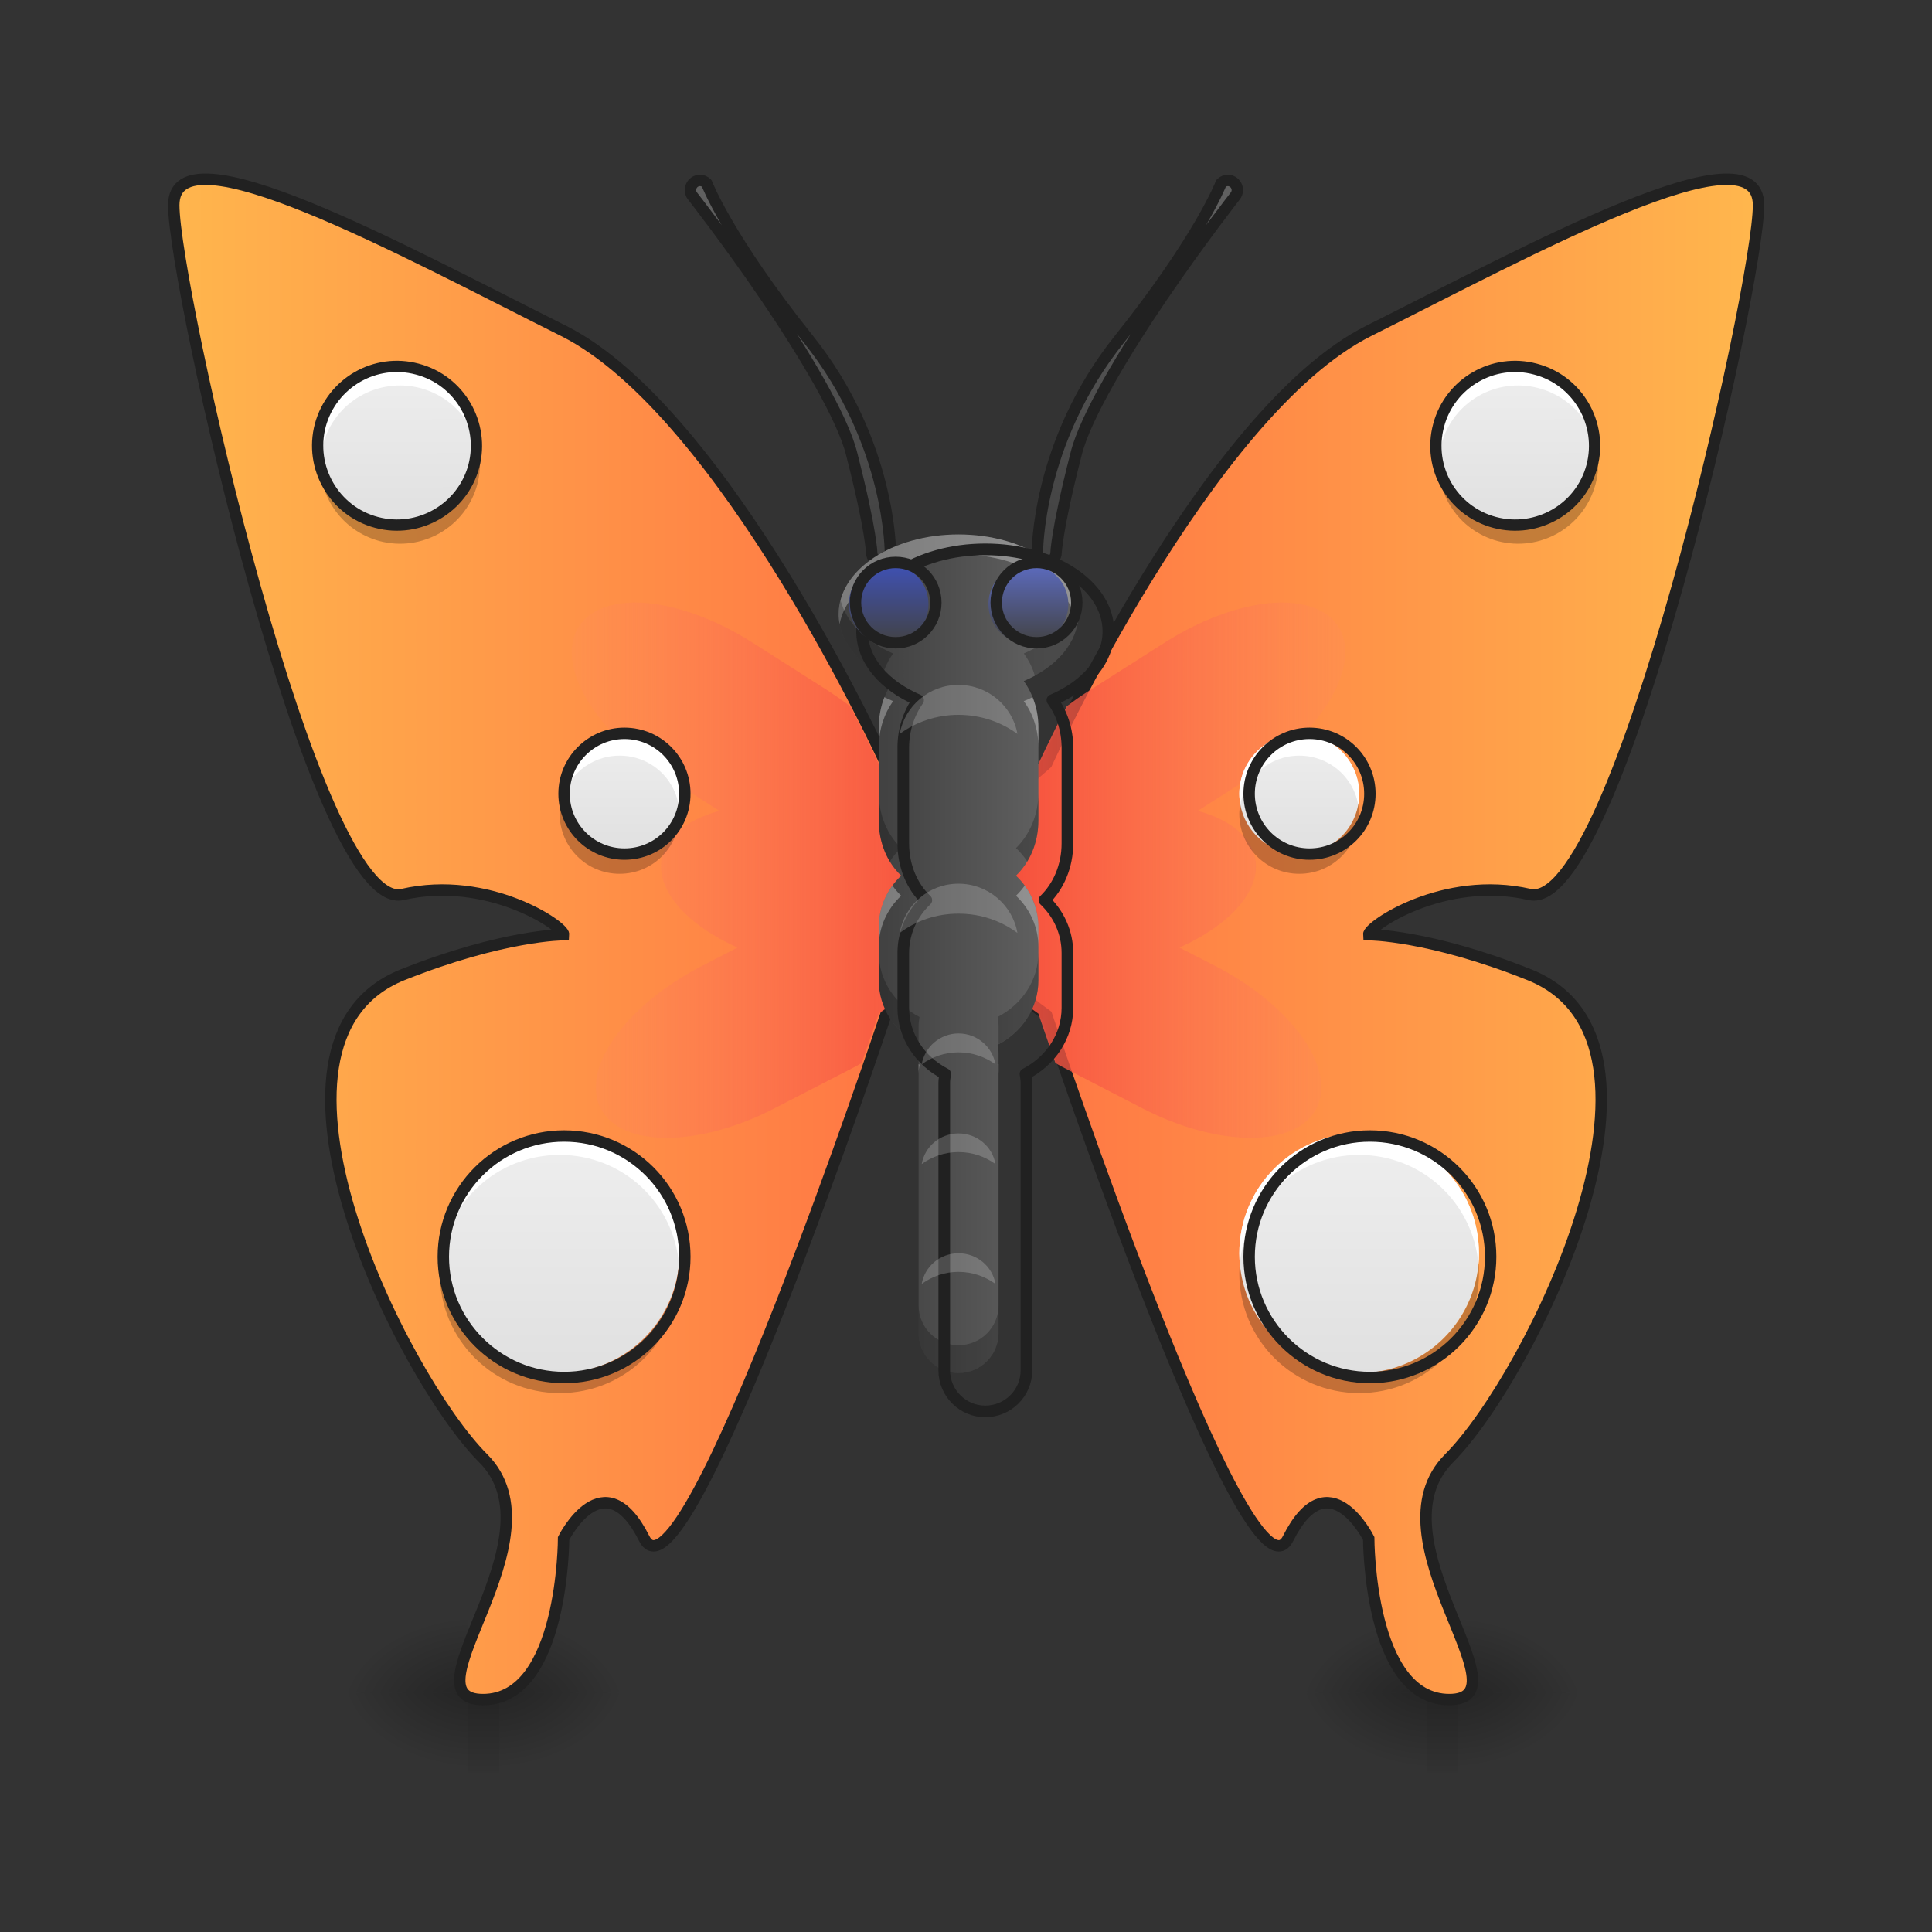 <?xml version="1.0" encoding="UTF-8"?>
<svg xmlns="http://www.w3.org/2000/svg" xmlns:xlink="http://www.w3.org/1999/xlink" width="32px" height="32px" viewBox="0 0 32 32" version="1.1">
<rect x="0" y="0" width="32" height="32" fill="#333333" stroke="none"/>
<defs>
<linearGradient id="linear0" gradientUnits="userSpaceOnUse" x1="254" y1="233.5" x2="254" y2="254.667" gradientTransform="matrix(0.001,0,0,0.063,23.509,13.439)">
<stop offset="0" style="stop-color:rgb(0%,0%,0%);stop-opacity:0.275;"/>
<stop offset="1" style="stop-color:rgb(0%,0%,0%);stop-opacity:0;"/>
</linearGradient>
<radialGradient id="radial0" gradientUnits="userSpaceOnUse" cx="450.909" cy="189.579" fx="450.909" fy="189.579" r="21.167" gradientTransform="matrix(0,-0.078,-0.109,-0,44.625,63.595)">
<stop offset="0" style="stop-color:rgb(0%,0%,0%);stop-opacity:0.314;"/>
<stop offset="0.222" style="stop-color:rgb(0%,0%,0%);stop-opacity:0.275;"/>
<stop offset="1" style="stop-color:rgb(0%,0%,0%);stop-opacity:0;"/>
</radialGradient>
<radialGradient id="radial1" gradientUnits="userSpaceOnUse" cx="450.909" cy="189.579" fx="450.909" fy="189.579" r="21.167" gradientTransform="matrix(-0,0.078,0.109,0,3.151,-7.527)">
<stop offset="0" style="stop-color:rgb(0%,0%,0%);stop-opacity:0.314;"/>
<stop offset="0.222" style="stop-color:rgb(0%,0%,0%);stop-opacity:0.275;"/>
<stop offset="1" style="stop-color:rgb(0%,0%,0%);stop-opacity:0;"/>
</radialGradient>
<radialGradient id="radial2" gradientUnits="userSpaceOnUse" cx="450.909" cy="189.579" fx="450.909" fy="189.579" r="21.167" gradientTransform="matrix(-0,-0.078,0.109,-0,3.151,63.595)">
<stop offset="0" style="stop-color:rgb(0%,0%,0%);stop-opacity:0.314;"/>
<stop offset="0.222" style="stop-color:rgb(0%,0%,0%);stop-opacity:0.275;"/>
<stop offset="1" style="stop-color:rgb(0%,0%,0%);stop-opacity:0;"/>
</radialGradient>
<radialGradient id="radial3" gradientUnits="userSpaceOnUse" cx="450.909" cy="189.579" fx="450.909" fy="189.579" r="21.167" gradientTransform="matrix(0,0.078,-0.109,0,44.625,-7.527)">
<stop offset="0" style="stop-color:rgb(0%,0%,0%);stop-opacity:0.314;"/>
<stop offset="0.222" style="stop-color:rgb(0%,0%,0%);stop-opacity:0.275;"/>
<stop offset="1" style="stop-color:rgb(0%,0%,0%);stop-opacity:0;"/>
</radialGradient>
<linearGradient id="linear1" gradientUnits="userSpaceOnUse" x1="275.167" y1="-68.125" x2="317.5" y2="-168.667" >
<stop offset="0" style="stop-color:rgb(25.882%,25.882%,25.882%);stop-opacity:1;"/>
<stop offset="1" style="stop-color:rgb(38.039%,38.039%,38.039%);stop-opacity:1;"/>
</linearGradient>
<linearGradient id="linear2" gradientUnits="userSpaceOnUse" x1="254" y1="233.5" x2="254" y2="254.667" gradientTransform="matrix(0.001,0,0,0.063,7.633,13.439)">
<stop offset="0" style="stop-color:rgb(0%,0%,0%);stop-opacity:0.275;"/>
<stop offset="1" style="stop-color:rgb(0%,0%,0%);stop-opacity:0;"/>
</linearGradient>
<radialGradient id="radial4" gradientUnits="userSpaceOnUse" cx="450.909" cy="189.579" fx="450.909" fy="189.579" r="21.167" gradientTransform="matrix(0,-0.078,-0.109,-0,28.749,63.595)">
<stop offset="0" style="stop-color:rgb(0%,0%,0%);stop-opacity:0.314;"/>
<stop offset="0.222" style="stop-color:rgb(0%,0%,0%);stop-opacity:0.275;"/>
<stop offset="1" style="stop-color:rgb(0%,0%,0%);stop-opacity:0;"/>
</radialGradient>
<radialGradient id="radial5" gradientUnits="userSpaceOnUse" cx="450.909" cy="189.579" fx="450.909" fy="189.579" r="21.167" gradientTransform="matrix(-0,0.078,0.109,0,-12.725,-7.527)">
<stop offset="0" style="stop-color:rgb(0%,0%,0%);stop-opacity:0.314;"/>
<stop offset="0.222" style="stop-color:rgb(0%,0%,0%);stop-opacity:0.275;"/>
<stop offset="1" style="stop-color:rgb(0%,0%,0%);stop-opacity:0;"/>
</radialGradient>
<radialGradient id="radial6" gradientUnits="userSpaceOnUse" cx="450.909" cy="189.579" fx="450.909" fy="189.579" r="21.167" gradientTransform="matrix(-0,-0.078,0.109,-0,-12.725,63.595)">
<stop offset="0" style="stop-color:rgb(0%,0%,0%);stop-opacity:0.314;"/>
<stop offset="0.222" style="stop-color:rgb(0%,0%,0%);stop-opacity:0.275;"/>
<stop offset="1" style="stop-color:rgb(0%,0%,0%);stop-opacity:0;"/>
</radialGradient>
<radialGradient id="radial7" gradientUnits="userSpaceOnUse" cx="450.909" cy="189.579" fx="450.909" fy="189.579" r="21.167" gradientTransform="matrix(0,0.078,-0.109,0,28.749,-7.527)">
<stop offset="0" style="stop-color:rgb(0%,0%,0%);stop-opacity:0.314;"/>
<stop offset="0.222" style="stop-color:rgb(0%,0%,0%);stop-opacity:0.275;"/>
<stop offset="1" style="stop-color:rgb(0%,0%,0%);stop-opacity:0;"/>
</radialGradient>
<linearGradient id="linear3" gradientUnits="userSpaceOnUse" x1="254" y1="21.833" x2="42.333" y2="21.833" >
<stop offset="0" style="stop-color:rgb(100%,43.922%,26.275%);stop-opacity:1;"/>
<stop offset="1" style="stop-color:rgb(100%,71.765%,30.196%);stop-opacity:1;"/>
</linearGradient>
<linearGradient id="linear4" gradientUnits="userSpaceOnUse" x1="253.868" y1="33.653" x2="462.465" y2="33.653" >
<stop offset="0" style="stop-color:rgb(100%,43.922%,26.275%);stop-opacity:1;"/>
<stop offset="1" style="stop-color:rgb(100%,71.765%,30.196%);stop-opacity:1;"/>
</linearGradient>
<linearGradient id="linear5" gradientUnits="userSpaceOnUse" x1="960" y1="935.118" x2="560" y2="935.118" gradientTransform="matrix(0.017,0,0,0.017,0,0)">
<stop offset="0" style="stop-color:rgb(95.686%,26.275%,21.176%);stop-opacity:1;"/>
<stop offset="1" style="stop-color:rgb(100%,54.118%,39.608%);stop-opacity:0.152;"/>
</linearGradient>
<linearGradient id="linear6" gradientUnits="userSpaceOnUse" x1="253.986" y1="15.608" x2="356.481" y2="15.608" gradientTransform="matrix(0.063,0,0,0.063,0,13.439)">
<stop offset="0" style="stop-color:rgb(95.686%,26.275%,21.176%);stop-opacity:1;"/>
<stop offset="1" style="stop-color:rgb(100%,54.118%,39.608%);stop-opacity:0.152;"/>
</linearGradient>
<linearGradient id="linear7" gradientUnits="userSpaceOnUse" x1="232.833" y1="85.333" x2="275.167" y2="85.333" gradientTransform="matrix(0.063,0,0,0.063,0,13.439)">
<stop offset="0" style="stop-color:rgb(25.882%,25.882%,25.882%);stop-opacity:1;"/>
<stop offset="1" style="stop-color:rgb(38.039%,38.039%,38.039%);stop-opacity:1;"/>
</linearGradient>
<linearGradient id="linear8" gradientUnits="userSpaceOnUse" x1="275.167" y1="-68.125" x2="317.5" y2="-168.667" >
<stop offset="0" style="stop-color:rgb(25.882%,25.882%,25.882%);stop-opacity:1;"/>
<stop offset="1" style="stop-color:rgb(38.039%,38.039%,38.039%);stop-opacity:1;"/>
</linearGradient>
<linearGradient id="linear9" gradientUnits="userSpaceOnUse" x1="158.75" y1="11.25" x2="158.75" y2="-20.5" gradientTransform="matrix(0.063,0,0,0.063,0.01,13.439)">
<stop offset="0" style="stop-color:rgb(87.843%,87.843%,87.843%);stop-opacity:1;"/>
<stop offset="1" style="stop-color:rgb(93.333%,93.333%,93.333%);stop-opacity:1;"/>
</linearGradient>
<linearGradient id="linear10" gradientUnits="userSpaceOnUse" x1="148.167" y1="180.583" x2="148.167" y2="117.083" gradientTransform="matrix(0.063,0,0,0.063,0.01,11.454)">
<stop offset="0" style="stop-color:rgb(87.843%,87.843%,87.843%);stop-opacity:1;"/>
<stop offset="1" style="stop-color:rgb(93.333%,93.333%,93.333%);stop-opacity:1;"/>
</linearGradient>
<linearGradient id="linear11" gradientUnits="userSpaceOnUse" x1="103.815" y1="-88.744" x2="144.706" y2="-99.701" gradientTransform="matrix(0.016,-0.06,0.06,0.016,9.644,16.378)">
<stop offset="0" style="stop-color:rgb(87.843%,87.843%,87.843%);stop-opacity:1;"/>
<stop offset="1" style="stop-color:rgb(93.333%,93.333%,93.333%);stop-opacity:1;"/>
</linearGradient>
<linearGradient id="linear12" gradientUnits="userSpaceOnUse" x1="158.75" y1="11.25" x2="158.75" y2="-20.5" gradientTransform="matrix(-0.063,0,0,0.063,31.774,13.439)">
<stop offset="0" style="stop-color:rgb(87.843%,87.843%,87.843%);stop-opacity:1;"/>
<stop offset="1" style="stop-color:rgb(93.333%,93.333%,93.333%);stop-opacity:1;"/>
</linearGradient>
<linearGradient id="linear13" gradientUnits="userSpaceOnUse" x1="148.167" y1="180.583" x2="148.167" y2="117.083" gradientTransform="matrix(-0.063,0,0,0.063,31.774,11.454)">
<stop offset="0" style="stop-color:rgb(87.843%,87.843%,87.843%);stop-opacity:1;"/>
<stop offset="1" style="stop-color:rgb(93.333%,93.333%,93.333%);stop-opacity:1;"/>
</linearGradient>
<linearGradient id="linear14" gradientUnits="userSpaceOnUse" x1="103.815" y1="-88.744" x2="144.706" y2="-99.701" gradientTransform="matrix(0.016,-0.06,0.06,0.016,28.165,16.378)">
<stop offset="0" style="stop-color:rgb(87.843%,87.843%,87.843%);stop-opacity:1;"/>
<stop offset="1" style="stop-color:rgb(93.333%,93.333%,93.333%);stop-opacity:1;"/>
</linearGradient>
<linearGradient id="linear15" gradientUnits="userSpaceOnUse" x1="158.75" y1="11.25" x2="158.75" y2="-20.5" gradientTransform="matrix(0.042,0,0,0.042,7.883,10.2)">
<stop offset="0" style="stop-color:rgb(25.882%,25.882%,25.882%);stop-opacity:1;"/>
<stop offset="1" style="stop-color:rgb(24.706%,31.765%,70.98%);stop-opacity:1;"/>
</linearGradient>
<linearGradient id="linear16" gradientUnits="userSpaceOnUse" x1="158.75" y1="11.25" x2="158.75" y2="-20.5" gradientTransform="matrix(0.042,0,0,0.042,10.198,10.2)">
<stop offset="0" style="stop-color:rgb(25.882%,25.882%,25.882%);stop-opacity:1;"/>
<stop offset="1" style="stop-color:rgb(36.078%,41.961%,75.294%);stop-opacity:1;"/>
</linearGradient>
</defs>
<g id="surface1">
<path style=" stroke:none;fill-rule:nonzero;fill:url(#linear0);" d="M 23.633 28.035 L 24.145 28.035 L 24.145 29.355 L 23.633 29.355 Z M 23.633 28.035 "/>
<path style=" stroke:none;fill-rule:nonzero;fill:url(#radial0);" d="M 24.145 28.035 L 26.203 28.035 L 26.203 26.711 L 24.145 26.711 Z M 24.145 28.035 "/>
<path style=" stroke:none;fill-rule:nonzero;fill:url(#radial1);" d="M 23.633 28.035 L 21.574 28.035 L 21.574 29.355 L 23.633 29.355 Z M 23.633 28.035 "/>
<path style=" stroke:none;fill-rule:nonzero;fill:url(#radial2);" d="M 23.633 28.035 L 21.574 28.035 L 21.574 26.711 L 23.633 26.711 Z M 23.633 28.035 "/>
<path style=" stroke:none;fill-rule:nonzero;fill:url(#radial3);" d="M 24.145 28.035 L 26.203 28.035 L 26.203 29.355 L 24.145 29.355 Z M 24.145 28.035 "/>
<path style="fill-rule:nonzero;fill:url(#linear1);stroke-width:3;stroke-linecap:round;stroke-linejoin:round;stroke:rgb(12.941%,12.941%,12.941%);stroke-opacity:1;stroke-miterlimit:4;" d="M 322.844 -165.88 C 322.157 -165.88 321.532 -165.63 321.032 -165.13 C 321.032 -165.13 315.532 -150.756 294.347 -124.196 C 272.411 -96.824 272.724 -67.702 272.724 -67.702 C 273.224 -64.702 277.661 -65.077 277.661 -68.139 C 277.661 -68.139 277.661 -69.139 278.286 -73.014 C 278.911 -76.888 280.223 -83.45 282.91 -93.949 C 285.285 -103.636 295.784 -121.009 305.658 -135.508 C 315.532 -150.006 324.781 -161.818 324.781 -161.818 C 326.031 -163.442 324.906 -165.817 322.844 -165.88 Z M 322.844 -165.88 " transform="matrix(-0.063,0,0,0.063,31.93,13.439)"/>
<path style=" stroke:none;fill-rule:nonzero;fill:url(#linear2);" d="M 7.754 28.035 L 8.27 28.035 L 8.27 29.355 L 7.754 29.355 Z M 7.754 28.035 "/>
<path style=" stroke:none;fill-rule:nonzero;fill:url(#radial4);" d="M 8.27 28.035 L 10.328 28.035 L 10.328 26.711 L 8.27 26.711 Z M 8.27 28.035 "/>
<path style=" stroke:none;fill-rule:nonzero;fill:url(#radial5);" d="M 7.754 28.035 L 5.695 28.035 L 5.695 29.355 L 7.754 29.355 Z M 7.754 28.035 "/>
<path style=" stroke:none;fill-rule:nonzero;fill:url(#radial6);" d="M 7.754 28.035 L 5.695 28.035 L 5.695 26.711 L 7.754 26.711 Z M 7.754 28.035 "/>
<path style=" stroke:none;fill-rule:nonzero;fill:url(#radial7);" d="M 8.27 28.035 L 10.328 28.035 L 10.328 29.355 L 8.27 29.355 Z M 8.27 28.035 "/>
<path style="fill-rule:nonzero;fill:url(#linear3);stroke-width:0.265;stroke-linecap:butt;stroke-linejoin:miter;stroke:rgb(0%,0%,0%);stroke-opacity:1;stroke-miterlimit:4;" d="M 232.853 -12.582 C 232.853 -12.582 190.482 -105.135 148.173 -126.321 C 105.802 -147.506 45.683 -180.566 45.683 -159.38 C 45.683 -138.195 82.742 27.102 105.802 21.852 C 128.488 16.665 148.361 30.289 148.173 32.414 C 148.173 32.414 132.3 32.414 105.802 42.975 C 61.869 60.599 105.802 148.84 126.988 170.026 C 148.173 191.149 105.802 233.52 126.988 233.52 C 148.173 233.52 148.173 191.149 148.173 191.149 C 148.173 191.149 158.735 170.026 169.359 191.149 C 179.92 212.334 232.853 53.599 232.853 53.599 C 265.162 31.164 256.663 9.229 232.853 -12.582 Z M 232.853 -12.582 " transform="matrix(0.063,0,0,0.063,0,13.439)"/>
<path style="fill-rule:nonzero;fill:url(#linear4);stroke-width:0.265;stroke-linecap:butt;stroke-linejoin:miter;stroke:rgb(0%,0%,0%);stroke-opacity:1;stroke-miterlimit:4;" d="M 275.161 -12.582 C 275.161 -12.582 317.47 -105.135 359.841 -126.321 C 402.149 -147.506 462.331 -180.566 462.331 -159.38 C 462.331 -138.195 425.272 27.102 402.149 21.852 C 379.526 16.665 359.653 30.289 359.841 32.414 C 359.841 32.414 375.714 32.414 402.149 42.975 C 446.082 60.599 402.149 148.84 381.026 170.026 C 359.841 191.149 402.149 233.52 381.026 233.52 C 359.841 233.52 359.841 191.149 359.841 191.149 C 359.841 191.149 349.279 170.026 338.655 191.149 C 328.094 212.334 275.161 53.599 275.161 53.599 C 246.726 33.226 247.164 11.166 275.161 -12.582 Z M 275.161 -12.582 " transform="matrix(0.063,0,0,0.063,0,13.439)"/>
<path style="fill:none;stroke-width:3;stroke-linecap:butt;stroke-linejoin:miter;stroke:rgb(12.941%,12.941%,12.941%);stroke-opacity:1;stroke-miterlimit:4;" d="M 232.853 -12.582 C 232.853 -12.582 190.482 -105.135 148.173 -126.321 C 105.802 -147.506 45.683 -180.566 45.683 -159.38 C 45.683 -138.195 82.742 27.102 105.802 21.852 C 128.488 16.665 148.361 30.289 148.173 32.414 C 148.173 32.414 132.3 32.414 105.802 42.975 C 61.869 60.599 105.802 148.84 126.988 170.026 C 148.173 191.149 105.802 233.52 126.988 233.52 C 148.173 233.52 148.173 191.149 148.173 191.149 C 148.173 191.149 158.735 170.026 169.359 191.149 C 179.92 212.334 232.853 53.599 232.853 53.599 C 265.162 31.164 256.663 9.229 232.853 -12.582 Z M 232.853 -12.582 " transform="matrix(0.063,0,0,0.063,0,13.439)"/>
<path style="fill:none;stroke-width:3;stroke-linecap:butt;stroke-linejoin:miter;stroke:rgb(12.941%,12.941%,12.941%);stroke-opacity:1;stroke-miterlimit:4;" d="M 275.161 -12.582 C 275.161 -12.582 317.47 -105.135 359.841 -126.321 C 402.149 -147.506 462.331 -180.566 462.331 -159.38 C 462.331 -138.195 425.272 27.102 402.149 21.852 C 379.526 16.665 359.653 30.289 359.841 32.414 C 359.841 32.414 375.714 32.414 402.149 42.975 C 446.082 60.599 402.149 148.84 381.026 170.026 C 359.841 191.149 402.149 233.52 381.026 233.52 C 359.841 233.52 359.841 191.149 359.841 191.149 C 359.841 191.149 349.279 170.026 338.655 191.149 C 328.094 212.334 275.161 53.599 275.161 53.599 C 246.726 33.226 247.164 11.166 275.161 -12.582 Z M 275.161 -12.582 " transform="matrix(0.063,0,0,0.063,0,13.439)"/>
<path style=" stroke:none;fill-rule:nonzero;fill:url(#linear5);" d="M 10.531 9.98 C 10.102 9.98 9.758 10.109 9.586 10.379 C 9.191 11 9.836 12.109 11.031 12.867 L 11.914 13.43 C 11.395 13.574 11.035 13.848 10.961 14.215 C 10.859 14.746 11.379 15.32 12.215 15.695 L 11.609 16.008 C 10.352 16.66 9.613 17.707 9.949 18.359 C 10.285 19.008 11.57 19.008 12.824 18.359 L 14.164 17.668 C 14.199 17.648 14.238 17.629 14.273 17.605 C 14.445 17.105 14.555 16.789 14.555 16.789 C 16.023 15.77 16.141 14.77 15.527 13.777 C 15.441 13.75 15.352 13.73 15.258 13.711 C 15.281 13.617 15.285 13.52 15.277 13.418 C 15.074 13.16 14.832 12.906 14.555 12.652 C 14.555 12.652 14.383 12.277 14.086 11.699 C 13.969 11.613 13.848 11.527 13.723 11.445 L 12.453 10.637 C 11.781 10.211 11.082 9.984 10.531 9.98 Z M 10.531 9.98 "/>
<path style=" stroke:none;fill-rule:nonzero;fill:url(#linear6);" d="M 21.223 9.98 C 21.652 9.98 21.996 10.109 22.168 10.379 C 22.559 11 21.918 12.109 20.723 12.867 L 19.84 13.43 C 20.359 13.574 20.719 13.848 20.789 14.215 C 20.895 14.746 20.375 15.32 19.535 15.695 L 20.145 16.008 C 21.402 16.66 22.141 17.707 21.805 18.359 C 21.469 19.008 20.184 19.008 18.926 18.359 L 17.59 17.668 C 17.551 17.648 17.516 17.629 17.48 17.605 C 17.305 17.105 17.199 16.789 17.199 16.789 C 15.73 15.77 15.609 14.77 16.223 13.777 C 16.312 13.75 16.402 13.73 16.492 13.711 C 16.473 13.617 16.469 13.52 16.477 13.418 C 16.676 13.16 16.922 12.906 17.199 12.652 C 17.199 12.652 17.371 12.277 17.668 11.699 C 17.781 11.613 17.902 11.527 18.031 11.445 L 19.301 10.637 C 19.973 10.211 20.672 9.984 21.223 9.98 Z M 21.223 9.98 "/>
<path style=" stroke:none;fill-rule:nonzero;fill:url(#linear7);" d="M 15.875 8.852 C 14.777 8.852 13.891 9.441 13.891 10.172 C 13.891 10.641 14.25 11.047 14.793 11.281 C 14.645 11.492 14.555 11.758 14.555 12.047 L 14.555 13.59 C 14.555 13.957 14.695 14.285 14.926 14.504 C 14.695 14.723 14.555 15.023 14.555 15.355 L 14.555 16.238 C 14.555 16.699 14.828 17.098 15.23 17.305 C 15.223 17.352 15.215 17.398 15.215 17.449 L 15.215 22.082 C 15.215 22.445 15.512 22.742 15.875 22.742 C 16.242 22.742 16.539 22.445 16.539 22.082 L 16.539 17.449 C 16.539 17.398 16.531 17.352 16.523 17.305 C 16.926 17.098 17.199 16.699 17.199 16.238 L 17.199 15.355 C 17.199 15.023 17.059 14.723 16.828 14.504 C 17.055 14.285 17.199 13.957 17.199 13.59 L 17.199 12.047 C 17.199 11.758 17.109 11.492 16.957 11.281 C 17.504 11.047 17.859 10.641 17.859 10.172 C 17.859 9.441 16.977 8.852 15.875 8.852 Z M 15.875 8.852 "/>
<path style="fill-rule:nonzero;fill:url(#linear8);stroke-width:3;stroke-linecap:round;stroke-linejoin:round;stroke:rgb(12.941%,12.941%,12.941%);stroke-opacity:1;stroke-miterlimit:4;" d="M 322.844 -165.88 C 322.157 -165.88 321.532 -165.63 321.032 -165.13 C 321.032 -165.13 315.532 -150.756 294.347 -124.196 C 272.411 -96.824 272.724 -67.702 272.724 -67.702 C 273.224 -64.702 277.661 -65.077 277.661 -68.139 C 277.661 -68.139 277.661 -69.139 278.286 -73.014 C 278.911 -76.888 280.223 -83.45 282.91 -93.949 C 285.285 -103.636 295.784 -121.009 305.658 -135.508 C 315.532 -150.006 324.781 -161.818 324.781 -161.818 C 326.031 -163.442 324.906 -165.817 322.844 -165.88 Z M 322.844 -165.88 " transform="matrix(0.063,0,0,0.063,0,13.439)"/>
<path style=" stroke:none;fill-rule:nonzero;fill:rgb(100%,100%,100%);fill-opacity:0.314;" d="M 15.875 8.852 C 14.777 8.852 13.891 9.441 13.891 10.172 C 13.891 10.23 13.898 10.285 13.906 10.34 C 14.027 9.684 14.859 9.18 15.875 9.18 C 16.891 9.18 17.723 9.684 17.848 10.34 C 17.855 10.285 17.859 10.23 17.859 10.172 C 17.859 9.441 16.977 8.852 15.875 8.852 Z M 14.648 11.547 C 14.59 11.699 14.555 11.867 14.555 12.047 L 14.555 12.379 C 14.555 12.086 14.645 11.82 14.793 11.613 C 14.746 11.594 14.695 11.57 14.648 11.547 Z M 17.102 11.547 C 17.055 11.57 17.008 11.594 16.957 11.613 C 17.109 11.82 17.199 12.086 17.199 12.379 L 17.199 12.047 C 17.199 11.867 17.164 11.699 17.102 11.547 Z M 14.781 14.668 C 14.637 14.863 14.555 15.098 14.555 15.355 L 14.555 15.684 C 14.555 15.355 14.695 15.055 14.926 14.836 C 14.871 14.785 14.824 14.727 14.781 14.668 Z M 16.973 14.668 C 16.93 14.727 16.883 14.785 16.828 14.836 C 17.059 15.055 17.199 15.355 17.199 15.684 L 17.199 15.355 C 17.199 15.098 17.113 14.863 16.973 14.668 Z M 15.215 17.625 L 15.215 17.781 C 15.215 17.73 15.223 17.68 15.23 17.633 C 15.227 17.633 15.219 17.629 15.215 17.625 Z M 16.539 17.625 C 16.531 17.629 16.527 17.633 16.523 17.633 C 16.531 17.68 16.539 17.73 16.539 17.781 Z M 16.539 17.625 "/>
<path style=" stroke:none;fill-rule:nonzero;fill:rgb(0%,0%,0%);fill-opacity:0.235;" d="M 13.922 9.941 C 13.902 10.016 13.891 10.094 13.891 10.172 C 13.891 10.586 14.172 10.953 14.613 11.195 C 14.652 11.059 14.715 10.934 14.793 10.824 C 14.34 10.629 14.02 10.312 13.922 9.941 Z M 17.832 9.941 C 17.734 10.312 17.41 10.629 16.957 10.824 C 17.039 10.934 17.102 11.059 17.141 11.195 C 17.582 10.953 17.859 10.586 17.859 10.172 C 17.859 10.094 17.852 10.016 17.832 9.941 Z M 14.555 13.133 L 14.555 13.59 C 14.555 13.844 14.621 14.078 14.738 14.27 C 14.789 14.188 14.852 14.113 14.926 14.047 C 14.695 13.824 14.555 13.496 14.555 13.133 Z M 17.199 13.133 C 17.199 13.496 17.055 13.824 16.828 14.047 C 16.898 14.113 16.961 14.188 17.016 14.27 C 17.133 14.078 17.199 13.844 17.199 13.59 Z M 14.555 15.777 L 14.555 16.238 C 14.555 16.691 14.82 17.086 15.215 17.293 L 15.215 16.988 C 15.215 16.938 15.223 16.891 15.23 16.844 C 14.828 16.637 14.555 16.238 14.555 15.777 Z M 17.199 15.777 C 17.199 16.238 16.926 16.637 16.523 16.844 C 16.531 16.891 16.539 16.938 16.539 16.988 L 16.539 17.293 C 16.934 17.086 17.199 16.691 17.199 16.238 Z M 15.215 21.621 L 15.215 22.082 C 15.215 22.445 15.512 22.742 15.875 22.742 C 16.242 22.742 16.539 22.445 16.539 22.082 L 16.539 21.621 C 16.539 21.988 16.242 22.281 15.875 22.281 C 15.512 22.281 15.215 21.988 15.215 21.621 Z M 15.215 21.621 "/>
<path style="fill:none;stroke-width:11.339;stroke-linecap:round;stroke-linejoin:round;stroke:rgb(12.941%,12.941%,12.941%);stroke-opacity:1;stroke-miterlimit:4;" d="M 959.908 535.225 C 893.537 535.225 839.92 570.89 839.92 615.059 C 839.92 643.403 861.65 667.968 894.482 682.14 C 885.506 694.894 880.073 710.956 880.073 728.434 L 880.073 821.733 C 880.073 843.935 888.577 863.776 902.512 877.003 C 888.577 890.23 880.073 908.417 880.073 928.494 L 880.073 981.875 C 880.073 1009.746 896.607 1033.838 920.936 1046.357 C 920.463 1049.191 919.991 1052.026 919.991 1055.096 L 919.991 1335.227 C 919.991 1357.193 937.942 1375.144 959.908 1375.144 C 982.111 1375.144 1000.062 1357.193 1000.062 1335.227 L 1000.062 1055.096 C 1000.062 1052.026 999.59 1049.191 999.117 1046.357 C 1023.446 1033.838 1039.979 1009.746 1039.979 981.875 L 1039.979 928.494 C 1039.979 908.417 1031.476 890.23 1017.541 877.003 C 1031.24 863.776 1039.979 843.935 1039.979 821.733 L 1039.979 728.434 C 1039.979 710.956 1034.547 694.894 1025.335 682.14 C 1058.403 667.968 1079.897 643.403 1079.897 615.059 C 1079.897 570.89 1026.516 535.225 959.908 535.225 Z M 959.908 535.225 " transform="matrix(0.017,0,0,0.017,0,0)"/>
<path style=" stroke:none;fill-rule:nonzero;fill:url(#linear9);" d="M 10.262 12.156 C 10.812 12.156 11.254 12.602 11.254 13.148 C 11.254 13.699 10.812 14.141 10.262 14.141 C 9.715 14.141 9.27 13.699 9.27 13.148 C 9.27 12.602 9.715 12.156 10.262 12.156 Z M 10.262 12.156 "/>
<path style=" stroke:none;fill-rule:nonzero;fill:url(#linear10);" d="M 9.27 18.773 C 10.367 18.773 11.254 19.66 11.254 20.758 C 11.254 21.852 10.367 22.742 9.27 22.742 C 8.176 22.742 7.285 21.852 7.285 20.758 C 7.285 19.66 8.176 18.773 9.27 18.773 Z M 9.27 18.773 "/>
<path style=" stroke:none;fill-rule:nonzero;fill:rgb(100%,100%,100%);fill-opacity:0.974;" d="M 10.262 12.156 C 9.715 12.156 9.27 12.602 9.27 13.148 C 9.27 13.211 9.277 13.27 9.289 13.328 C 9.371 12.863 9.773 12.516 10.262 12.516 C 10.754 12.516 11.156 12.863 11.238 13.328 C 11.25 13.27 11.254 13.211 11.254 13.148 C 11.254 12.602 10.812 12.156 10.262 12.156 Z M 10.262 12.156 "/>
<path style=" stroke:none;fill-rule:nonzero;fill:rgb(100%,100%,100%);fill-opacity:0.974;" d="M 9.27 18.773 C 8.172 18.773 7.285 19.656 7.285 20.758 C 7.285 20.816 7.289 20.875 7.293 20.938 C 7.383 19.922 8.23 19.129 9.27 19.129 C 10.312 19.129 11.156 19.922 11.246 20.938 C 11.254 20.875 11.254 20.816 11.254 20.758 C 11.254 19.656 10.371 18.773 9.27 18.773 Z M 9.27 18.773 "/>
<path style=" stroke:none;fill-rule:nonzero;fill:rgb(0%,0%,0%);fill-opacity:0.235;" d="M 9.285 13.316 C 9.277 13.367 9.27 13.426 9.27 13.48 C 9.27 14.031 9.715 14.473 10.262 14.473 C 10.812 14.473 11.254 14.031 11.254 13.48 C 11.254 13.426 11.25 13.367 11.242 13.316 C 11.164 13.785 10.758 14.141 10.262 14.141 C 9.77 14.141 9.363 13.785 9.285 13.316 Z M 9.285 13.316 "/>
<path style=" stroke:none;fill-rule:nonzero;fill:rgb(0%,0%,0%);fill-opacity:0.235;" d="M 7.293 20.922 C 7.289 20.977 7.285 21.031 7.285 21.09 C 7.285 22.188 8.172 23.074 9.27 23.074 C 10.371 23.074 11.254 22.188 11.254 21.09 C 11.254 21.031 11.254 20.977 11.25 20.922 C 11.164 21.945 10.316 22.742 9.27 22.742 C 8.227 22.742 7.379 21.945 7.293 20.922 Z M 7.293 20.922 "/>
<path style=" stroke:none;fill-rule:nonzero;fill:url(#linear11);" d="M 5.348 7.008 C 5.539 6.305 6.262 5.883 6.969 6.074 C 7.676 6.262 8.094 6.988 7.906 7.695 C 7.715 8.398 6.988 8.816 6.285 8.629 C 5.578 8.441 5.16 7.715 5.348 7.008 Z M 5.348 7.008 "/>
<path style=" stroke:none;fill-rule:nonzero;fill:rgb(100%,100%,100%);fill-opacity:0.974;" d="M 6.637 6.027 C 6.047 6.02 5.508 6.41 5.348 7.008 C 5.301 7.184 5.293 7.363 5.316 7.531 C 5.324 7.477 5.332 7.422 5.348 7.367 C 5.539 6.656 6.262 6.242 6.969 6.43 C 7.5 6.574 7.867 7.016 7.938 7.527 C 8.027 6.875 7.621 6.25 6.969 6.074 C 6.859 6.043 6.746 6.027 6.637 6.027 Z M 6.637 6.027 "/>
<path style=" stroke:none;fill-rule:nonzero;fill:rgb(0%,0%,0%);fill-opacity:0.235;" d="M 7.941 7.516 C 7.934 7.574 7.922 7.633 7.906 7.695 C 7.715 8.402 6.992 8.82 6.285 8.629 C 5.746 8.484 5.379 8.035 5.312 7.52 C 5.23 8.164 5.637 8.785 6.285 8.961 C 6.992 9.148 7.715 8.73 7.906 8.023 C 7.949 7.852 7.961 7.68 7.941 7.516 Z M 7.941 7.516 "/>
<path style="fill:none;stroke-width:3;stroke-linecap:round;stroke-linejoin:round;stroke:rgb(12.941%,12.941%,12.941%);stroke-opacity:1;stroke-miterlimit:4;" d="M 121.523 56.01 C 133.181 56.057 142.693 65.477 142.663 77.196 C 142.693 88.898 133.196 98.366 121.493 98.396 C 109.835 98.349 100.368 88.852 100.354 77.21 C 100.324 65.508 109.821 56.04 121.523 56.01 Z M 121.523 56.01 " transform="matrix(0.016,-0.06,0.06,0.016,0,13.439)"/>
<path style="fill:none;stroke-width:3;stroke-linecap:round;stroke-linejoin:round;stroke:rgb(12.941%,12.941%,12.941%);stroke-opacity:1;stroke-miterlimit:4;" d="M 164.172 -20.519 C 172.983 -20.519 180.045 -13.394 180.045 -4.645 C 180.045 4.167 172.983 11.228 164.172 11.228 C 155.423 11.228 148.298 4.167 148.298 -4.645 C 148.298 -13.394 155.423 -20.519 164.172 -20.519 Z M 164.172 -20.519 " transform="matrix(0.063,0,0,0.063,0,13.439)"/>
<path style="fill:none;stroke-width:3;stroke-linecap:round;stroke-linejoin:round;stroke:rgb(12.941%,12.941%,12.941%);stroke-opacity:1;stroke-miterlimit:4;" d="M 148.298 85.346 C 165.859 85.346 180.045 99.532 180.045 117.093 C 180.045 134.592 165.859 148.84 148.298 148.84 C 130.8 148.84 116.551 134.592 116.551 117.093 C 116.551 99.532 130.8 85.346 148.298 85.346 Z M 148.298 85.346 " transform="matrix(0.063,0,0,0.063,0,13.439)"/>
<path style=" stroke:none;fill-rule:nonzero;fill:url(#linear12);" d="M 21.52 12.156 C 20.973 12.156 20.527 12.602 20.527 13.148 C 20.527 13.699 20.973 14.141 21.52 14.141 C 22.07 14.141 22.512 13.699 22.512 13.148 C 22.512 12.602 22.07 12.156 21.52 12.156 Z M 21.52 12.156 "/>
<path style=" stroke:none;fill-rule:nonzero;fill:url(#linear13);" d="M 22.512 18.773 C 21.418 18.773 20.527 19.66 20.527 20.758 C 20.527 21.852 21.418 22.742 22.512 22.742 C 23.609 22.742 24.496 21.852 24.496 20.758 C 24.496 19.66 23.609 18.773 22.512 18.773 Z M 22.512 18.773 "/>
<path style=" stroke:none;fill-rule:nonzero;fill:rgb(100%,100%,100%);fill-opacity:0.974;" d="M 21.52 12.156 C 22.07 12.156 22.512 12.602 22.512 13.148 C 22.512 13.211 22.508 13.27 22.496 13.328 C 22.414 12.863 22.008 12.516 21.52 12.516 C 21.031 12.516 20.629 12.863 20.543 13.328 C 20.535 13.27 20.527 13.211 20.527 13.148 C 20.527 12.602 20.973 12.156 21.52 12.156 Z M 21.52 12.156 "/>
<path style=" stroke:none;fill-rule:nonzero;fill:rgb(100%,100%,100%);fill-opacity:0.974;" d="M 22.512 18.773 C 23.613 18.773 24.496 19.656 24.496 20.758 C 24.496 20.816 24.496 20.875 24.488 20.938 C 24.398 19.922 23.551 19.129 22.512 19.129 C 21.473 19.129 20.625 19.922 20.535 20.938 C 20.531 20.875 20.527 20.816 20.527 20.758 C 20.527 19.656 21.414 18.773 22.512 18.773 Z M 22.512 18.773 "/>
<path style=" stroke:none;fill-rule:nonzero;fill:rgb(0%,0%,0%);fill-opacity:0.235;" d="M 22.5 13.316 C 22.508 13.367 22.512 13.426 22.512 13.48 C 22.512 14.031 22.07 14.473 21.52 14.473 C 20.973 14.473 20.527 14.031 20.527 13.48 C 20.527 13.426 20.535 13.367 20.543 13.316 C 20.621 13.785 21.027 14.141 21.52 14.141 C 22.016 14.141 22.422 13.785 22.5 13.316 Z M 22.5 13.316 "/>
<path style=" stroke:none;fill-rule:nonzero;fill:rgb(0%,0%,0%);fill-opacity:0.235;" d="M 24.492 20.922 C 24.496 20.977 24.496 21.031 24.496 21.09 C 24.496 22.188 23.613 23.074 22.512 23.074 C 21.414 23.074 20.527 22.188 20.527 21.09 C 20.527 21.031 20.531 20.977 20.535 20.922 C 20.617 21.945 21.469 22.742 22.512 22.742 C 23.559 22.742 24.406 21.945 24.492 20.922 Z M 24.492 20.922 "/>
<path style="fill:none;stroke-width:3;stroke-linecap:round;stroke-linejoin:round;stroke:rgb(12.941%,12.941%,12.941%);stroke-opacity:1;stroke-miterlimit:4;" d="M -344.28 -20.519 C -335.53 -20.519 -328.406 -13.394 -328.406 -4.645 C -328.406 4.167 -335.53 11.228 -344.28 11.228 C -353.091 11.228 -360.153 4.167 -360.153 -4.645 C -360.153 -13.394 -353.091 -20.519 -344.28 -20.519 Z M -344.28 -20.519 " transform="matrix(-0.063,0,0,0.063,0,13.439)"/>
<path style="fill:none;stroke-width:3;stroke-linecap:round;stroke-linejoin:round;stroke:rgb(12.941%,12.941%,12.941%);stroke-opacity:1;stroke-miterlimit:4;" d="M -360.153 85.346 C -342.655 85.346 -328.406 99.532 -328.406 117.093 C -328.406 134.592 -342.655 148.84 -360.153 148.84 C -377.714 148.84 -391.9 134.592 -391.9 117.093 C -391.9 99.532 -377.714 85.346 -360.153 85.346 Z M -360.153 85.346 " transform="matrix(-0.063,0,0,0.063,0,13.439)"/>
<path style=" stroke:none;fill-rule:nonzero;fill:url(#linear14);" d="M 23.871 7.008 C 24.059 6.305 24.785 5.883 25.488 6.074 C 26.195 6.262 26.613 6.988 26.426 7.695 C 26.238 8.398 25.512 8.816 24.805 8.629 C 24.098 8.441 23.68 7.715 23.871 7.008 Z M 23.871 7.008 "/>
<path style=" stroke:none;fill-rule:nonzero;fill:rgb(100%,100%,100%);fill-opacity:0.974;" d="M 25.16 6.027 C 24.57 6.02 24.031 6.41 23.871 7.008 C 23.824 7.184 23.812 7.363 23.836 7.531 C 23.844 7.477 23.855 7.422 23.871 7.367 C 24.059 6.656 24.781 6.242 25.488 6.43 C 26.023 6.574 26.391 7.016 26.461 7.527 C 26.547 6.875 26.141 6.25 25.488 6.074 C 25.379 6.043 25.27 6.027 25.16 6.027 Z M 25.16 6.027 "/>
<path style=" stroke:none;fill-rule:nonzero;fill:rgb(0%,0%,0%);fill-opacity:0.235;" d="M 26.461 7.516 C 26.453 7.574 26.441 7.633 26.426 7.695 C 26.234 8.402 25.512 8.82 24.805 8.629 C 24.27 8.484 23.898 8.035 23.836 7.52 C 23.754 8.164 24.156 8.785 24.805 8.961 C 25.512 9.148 26.234 8.73 26.426 8.023 C 26.473 7.852 26.48 7.68 26.461 7.516 Z M 26.461 7.516 "/>
<path style="fill:none;stroke-width:3;stroke-linecap:round;stroke-linejoin:round;stroke:rgb(12.941%,12.941%,12.941%);stroke-opacity:1;stroke-miterlimit:4;" d="M 121.533 56.047 C 133.175 56.033 142.703 65.514 142.656 77.172 C 142.686 88.874 133.189 98.342 121.487 98.372 C 109.845 98.386 100.377 88.889 100.347 77.186 C 100.317 65.484 109.814 56.016 121.533 56.047 Z M 121.533 56.047 " transform="matrix(0.016,-0.06,0.06,0.016,18.521,13.439)"/>
<path style=" stroke:none;fill-rule:nonzero;fill:url(#linear15);" d="M 14.719 9.348 C 15.086 9.348 15.379 9.641 15.379 10.008 C 15.379 10.371 15.086 10.668 14.719 10.668 C 14.352 10.668 14.059 10.371 14.059 10.008 C 14.059 9.641 14.352 9.348 14.719 9.348 Z M 14.719 9.348 "/>
<path style=" stroke:none;fill-rule:nonzero;fill:url(#linear16);" d="M 17.035 9.348 C 17.398 9.348 17.695 9.641 17.695 10.008 C 17.695 10.371 17.398 10.668 17.035 10.668 C 16.668 10.668 16.371 10.371 16.371 10.008 C 16.371 9.641 16.668 9.348 17.035 9.348 Z M 17.035 9.348 "/>
<path style="fill:none;stroke-width:3;stroke-linecap:round;stroke-linejoin:round;stroke:rgb(12.941%,12.941%,12.941%);stroke-opacity:1;stroke-miterlimit:4;" d="M 235.478 -65.452 C 241.352 -65.452 246.039 -60.765 246.039 -54.89 C 246.039 -49.078 241.352 -44.329 235.478 -44.329 C 229.603 -44.329 224.916 -49.078 224.916 -54.89 C 224.916 -60.765 229.603 -65.452 235.478 -65.452 Z M 235.478 -65.452 " transform="matrix(0.063,0,0,0.063,0,13.439)"/>
<path style="fill:none;stroke-width:3;stroke-linecap:round;stroke-linejoin:round;stroke:rgb(12.941%,12.941%,12.941%);stroke-opacity:1;stroke-miterlimit:4;" d="M 272.536 -65.452 C 278.348 -65.452 283.098 -60.765 283.098 -54.89 C 283.098 -49.078 278.348 -44.329 272.536 -44.329 C 266.662 -44.329 261.912 -49.078 261.912 -54.89 C 261.912 -60.765 266.662 -65.452 272.536 -65.452 Z M 272.536 -65.452 " transform="matrix(0.063,0,0,0.063,0,13.439)"/>
<path style=" stroke:none;fill-rule:nonzero;fill:rgb(100%,100%,100%);fill-opacity:0.196;" d="M 15.875 14.637 C 15.387 14.637 14.984 14.988 14.902 15.453 C 15.172 15.25 15.512 15.133 15.875 15.133 C 16.242 15.133 16.578 15.25 16.852 15.453 C 16.77 14.988 16.363 14.637 15.875 14.637 Z M 15.875 14.637 "/>
<path style=" stroke:none;fill-rule:nonzero;fill:rgb(100%,100%,100%);fill-opacity:0.196;" d="M 15.875 11.344 C 15.387 11.344 14.984 11.695 14.902 12.156 C 15.172 11.957 15.512 11.84 15.875 11.84 C 16.242 11.84 16.578 11.957 16.852 12.156 C 16.77 11.695 16.363 11.344 15.875 11.344 Z M 15.875 11.344 "/>
<path style=" stroke:none;fill-rule:nonzero;fill:rgb(100%,100%,100%);fill-opacity:0.196;" d="M 15.875 17.117 C 15.57 17.117 15.316 17.34 15.266 17.629 C 15.438 17.504 15.648 17.43 15.875 17.43 C 16.105 17.43 16.316 17.504 16.488 17.629 C 16.438 17.34 16.184 17.117 15.875 17.117 Z M 15.875 17.117 "/>
<path style=" stroke:none;fill-rule:nonzero;fill:rgb(100%,100%,100%);fill-opacity:0.196;" d="M 15.875 18.773 C 15.57 18.773 15.316 18.992 15.266 19.281 C 15.438 19.156 15.648 19.082 15.875 19.082 C 16.105 19.082 16.316 19.156 16.488 19.281 C 16.438 18.992 16.184 18.773 15.875 18.773 Z M 15.875 18.773 "/>
<path style=" stroke:none;fill-rule:nonzero;fill:rgb(100%,100%,100%);fill-opacity:0.196;" d="M 15.875 20.758 C 15.57 20.758 15.316 20.977 15.266 21.266 C 15.438 21.141 15.648 21.066 15.875 21.066 C 16.105 21.066 16.316 21.141 16.488 21.266 C 16.438 20.977 16.184 20.758 15.875 20.758 Z M 15.875 20.758 "/>
</g>
</svg>
